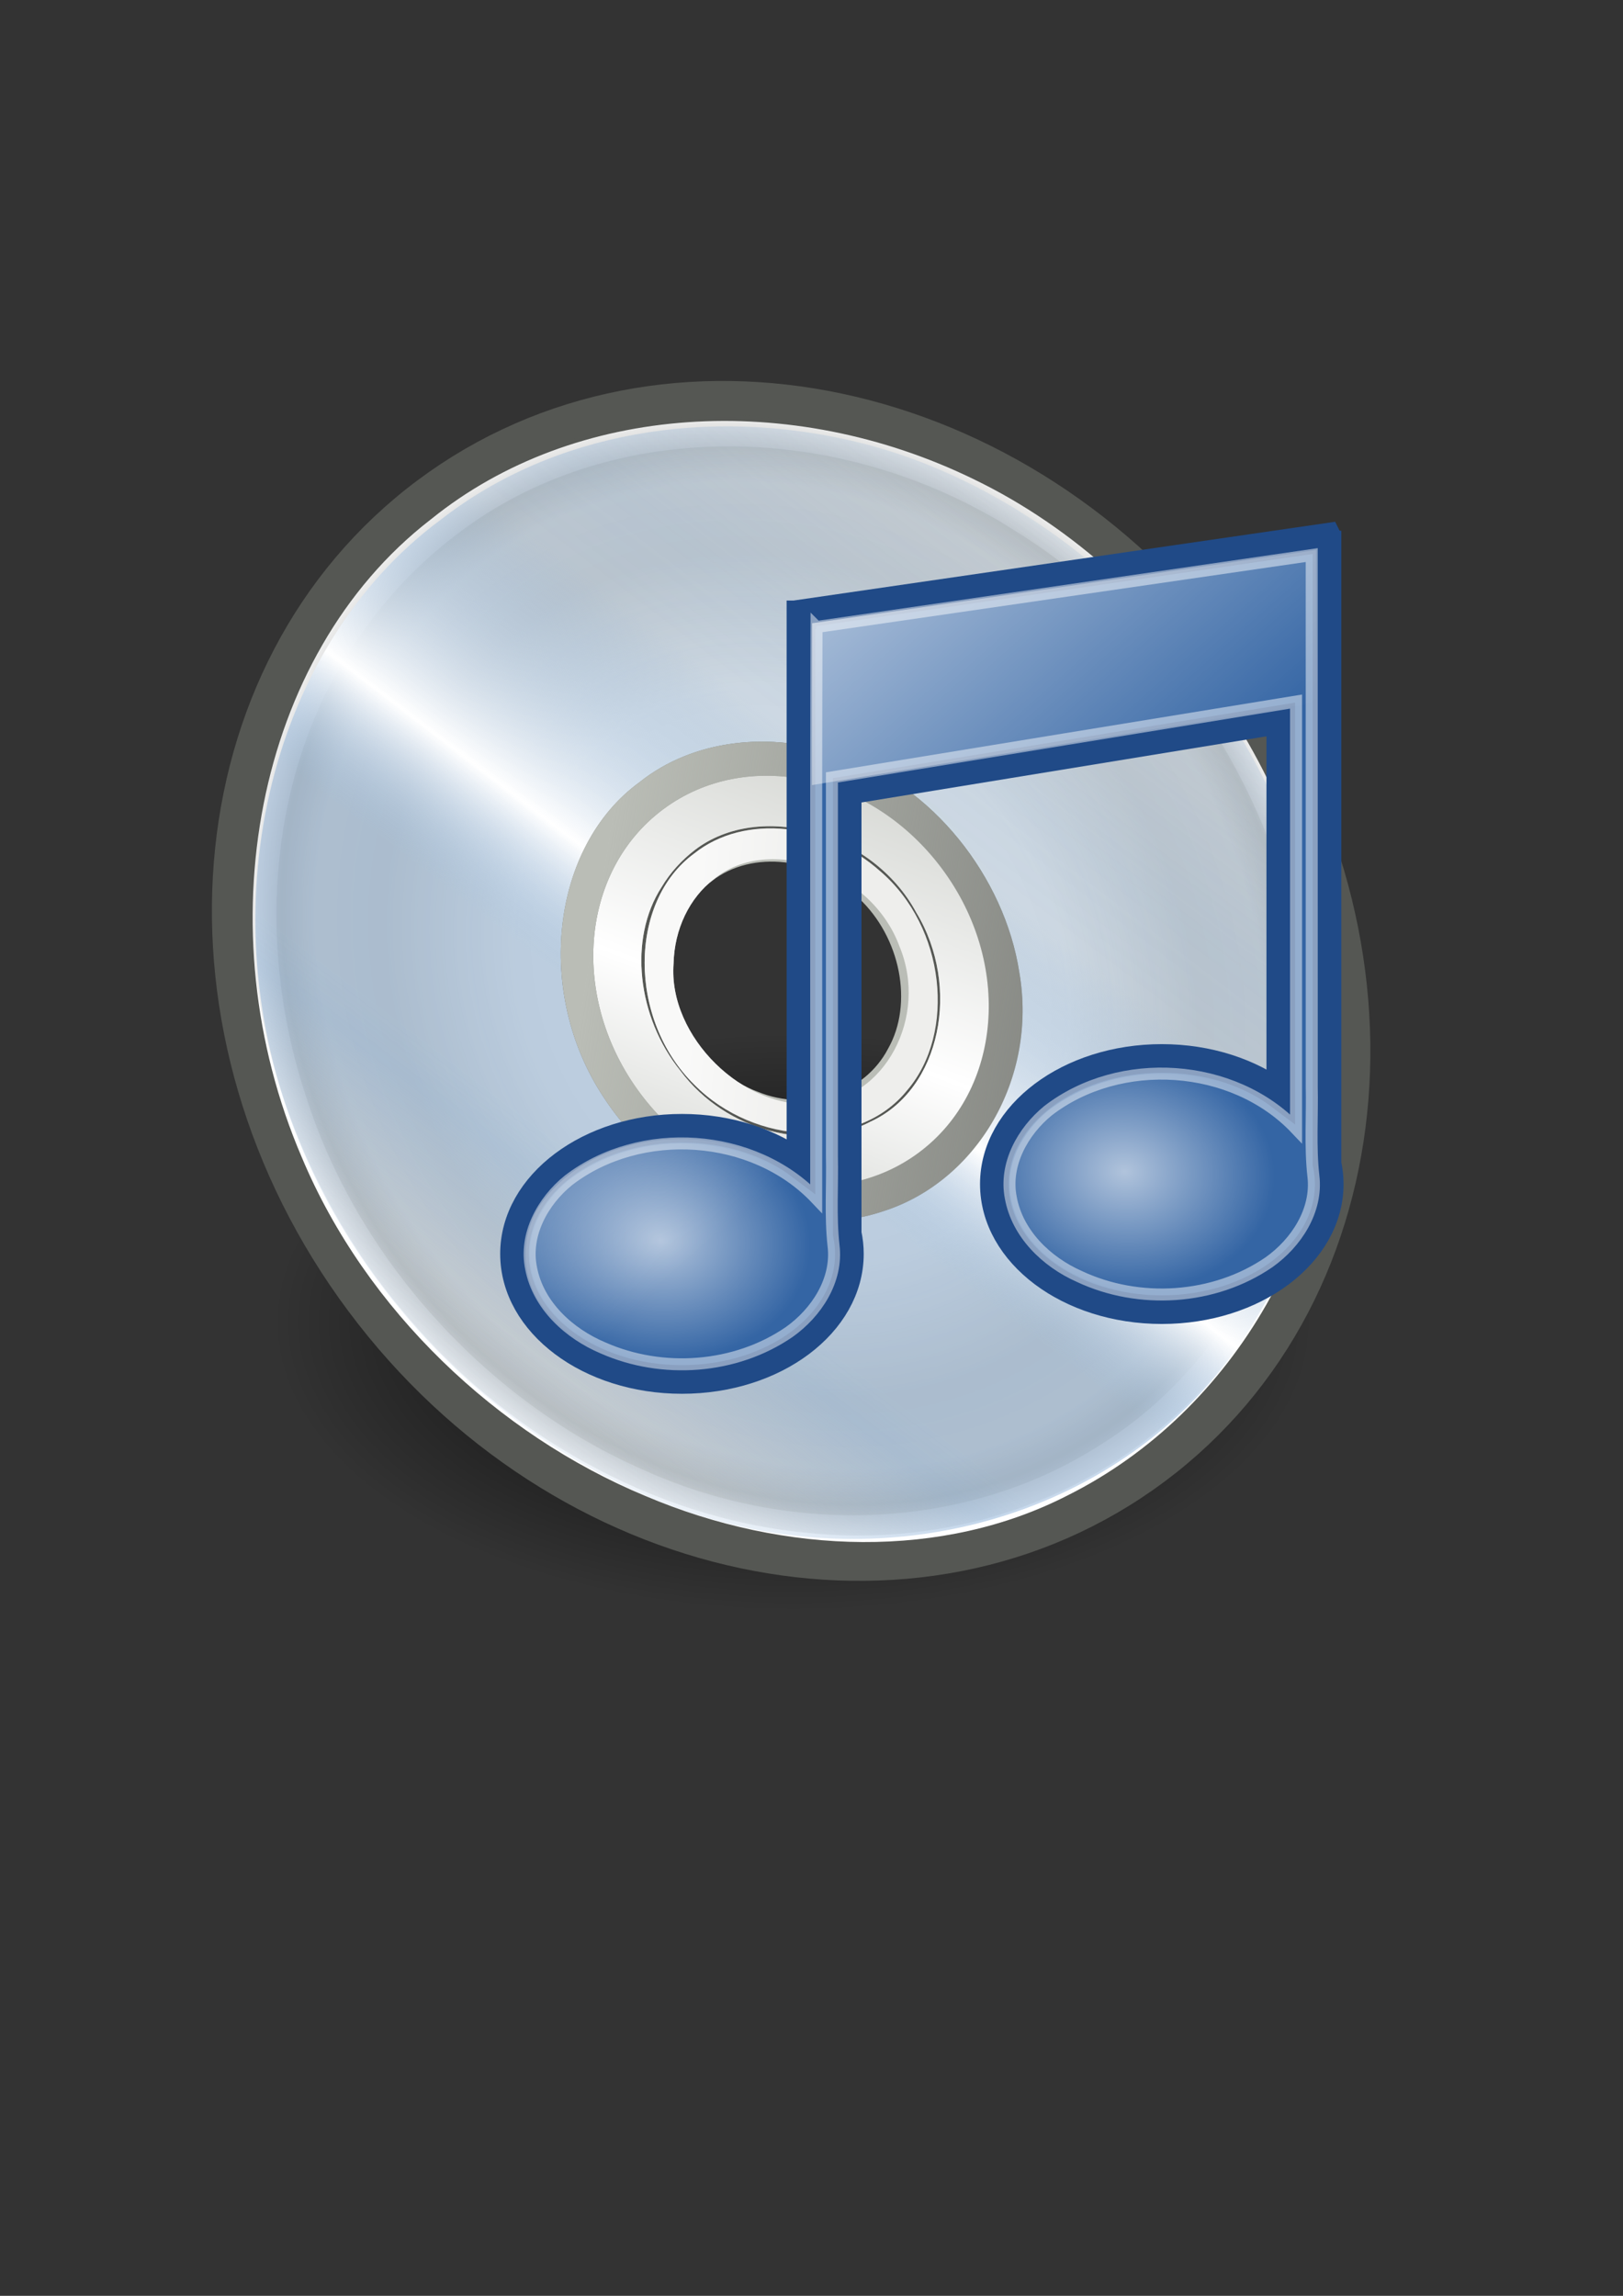 <?xml version="1.0" encoding="UTF-8" standalone="no"?>
<!-- Created with Inkscape (http://www.inkscape.org/) -->
<svg xmlns:dc="http://purl.org/dc/elements/1.1/" xmlns:cc="http://creativecommons.org/ns#" xmlns:rdf="http://www.w3.org/1999/02/22-rdf-syntax-ns#" xmlns:svg="http://www.w3.org/2000/svg" xmlns="http://www.w3.org/2000/svg" xmlns:xlink="http://www.w3.org/1999/xlink" xmlns:sodipodi="http://sodipodi.sourceforge.net/DTD/sodipodi-0.dtd" xmlns:inkscape="http://www.inkscape.org/namespaces/inkscape" width="210mm" height="297mm" id="svg4034" version="1.1" inkscape:version="0.48.0 r9654" sodipodi:version="0.32" inkscape:output_extension="org.inkscape.output.svg.inkscape">
  <rect width="100%" height="100%" fill="#333333" stroke="none"/>
  <title id="title4197">itunes</title>
  <defs id="defs3">
    <linearGradient inkscape:collect="always" id="linearGradient4161">
      <stop style="stop-color:#000000;stop-opacity:1;" offset="0" id="stop4163"/>
      <stop style="stop-color:#000000;stop-opacity:0;" offset="1" id="stop4165"/>
    </linearGradient>
    <linearGradient inkscape:collect="always" id="linearGradient4138">
      <stop style="stop-color:#000000;stop-opacity:1;" offset="0" id="stop4140"/>
      <stop style="stop-color:#000000;stop-opacity:0;" offset="1" id="stop4142"/>
    </linearGradient>
    <linearGradient inkscape:collect="always" id="linearGradient3984">
      <stop style="stop-color:#ffffff;stop-opacity:1;" offset="0" id="stop3986"/>
      <stop style="stop-color:#ffffff;stop-opacity:0;" offset="1" id="stop3988"/>
    </linearGradient>
    <linearGradient inkscape:collect="always" id="linearGradient3871">
      <stop style="stop-color:#babdb6;stop-opacity:1;" offset="0" id="stop3873"/>
      <stop style="stop-color:#babdb6;stop-opacity:0;" offset="1" id="stop3875"/>
    </linearGradient>
    <linearGradient id="linearGradient5348">
      <stop style="stop-color:#729fcf;stop-opacity:0;" offset="0" id="stop5350"/>
      <stop id="stop5368" offset="0.142" style="stop-color:#729fcf;stop-opacity:0.175;"/>
      <stop id="stop5366" offset="0.247" style="stop-color:#729fcf;stop-opacity:0.429;"/>
      <stop style="stop-color:#729fcf;stop-opacity:0.392;" offset="0.278" id="stop5394"/>
      <stop id="stop5364" offset="0.38" style="stop-color:#729fcf;stop-opacity:0.392;"/>
      <stop id="stop5362" offset="0.466" style="stop-color:#ffffff;stop-opacity:1;"/>
      <stop style="stop-color:#b8cfe7;stop-opacity:0.624;" offset="0.548" id="stop3727"/>
      <stop id="stop5360" offset="0.63" style="stop-color:#729fcf;stop-opacity:0.249;"/>
      <stop id="stop5358" offset="0.697" style="stop-color:#729fcf;stop-opacity:0.277;"/>
      <stop id="stop5356" offset="0.848" style="stop-color:#729fcf;stop-opacity:0.164;"/>
      <stop style="stop-color:#729fcf;stop-opacity:0;" offset="1" id="stop5352"/>
    </linearGradient>
    <linearGradient id="linearGradient5334">
      <stop style="stop-color:#ffffff;stop-opacity:0;" offset="0" id="stop5336"/>
      <stop id="stop5346" offset="0.125" style="stop-color:#ffffff;stop-opacity:0.875;"/>
      <stop id="stop5344" offset="0.25" style="stop-color:#ffffff;stop-opacity:0.749;"/>
      <stop id="stop5342" offset="0.5" style="stop-color:#ffffff;stop-opacity:0.498;"/>
      <stop style="stop-color:#ffffff;stop-opacity:0;" offset="1" id="stop5338"/>
    </linearGradient>
    <linearGradient id="linearGradient5314">
      <stop style="stop-color:#555753;stop-opacity:1;" offset="0" id="stop5316"/>
      <stop style="stop-color:#555753;stop-opacity:0;" offset="1" id="stop5318"/>
    </linearGradient>
    <linearGradient id="linearGradient5280">
      <stop style="stop-color:#555753;stop-opacity:0.011;" offset="0" id="stop5282"/>
      <stop id="stop5310" offset="0.002" style="stop-color:#555753;stop-opacity:0.226;"/>
      <stop id="stop5306" offset="0.004" style="stop-color:#555753;stop-opacity:0.012;"/>
      <stop id="stop5304" offset="0.008" style="stop-color:#555753;stop-opacity:0.012;"/>
      <stop id="stop5302" offset="0.016" style="stop-color:#555753;stop-opacity:0.073;"/>
      <stop id="stop5298" offset="0.031" style="stop-color:#555753;stop-opacity:0.016;"/>
      <stop id="stop5296" offset="0.062" style="stop-color:#555753;stop-opacity:0.011;"/>
      <stop id="stop5294" offset="0.125" style="stop-color:#555753;stop-opacity:0.367;"/>
      <stop id="stop5290" offset="0.25" style="stop-color:#555753;stop-opacity:0.006;"/>
      <stop id="stop5288" offset="0.5" style="stop-color:#555753;stop-opacity:0.023;"/>
      <stop style="stop-color:#555753;stop-opacity:0.198;" offset="0.75" id="stop5292"/>
      <stop id="stop5300" offset="0.875" style="stop-color:#555753;stop-opacity:0.181;"/>
      <stop style="stop-color:#555753;stop-opacity:0.288;" offset="0.938" id="stop5308"/>
      <stop style="stop-color:#555753;stop-opacity:0.073;" offset="1" id="stop5284"/>
    </linearGradient>
    <linearGradient id="linearGradient5210">
      <stop style="stop-color:#ffffff;stop-opacity:0.64" offset="0" id="stop5212"/>
      <stop style="stop-color:#ffffff;stop-opacity:0;" offset="1" id="stop5214"/>
    </linearGradient>
    <linearGradient id="linearGradient5170">
      <stop style="stop-color:#ffffff;stop-opacity:0.18;" offset="0" id="stop5172"/>
      <stop id="stop5178" offset="0.515" style="stop-color:#ffffff;stop-opacity:1;"/>
      <stop style="stop-color:#ffffff;stop-opacity:0;" offset="1" id="stop5174"/>
    </linearGradient>
    <inkscape:perspective sodipodi:type="inkscape:persp3d" inkscape:vp_x="0 : 526.18109 : 1" inkscape:vp_y="0 : 1000 : 0" inkscape:vp_z="744.09448 : 526.18109 : 1" inkscape:persp3d-origin="372.04724 : 350.78739 : 1" id="perspective4040"/>
    <linearGradient inkscape:collect="always" xlink:href="#linearGradient5170" id="linearGradient5176" x1="486.786" y1="311.959" x2="190.811" y2="525.166" gradientUnits="userSpaceOnUse"/>
    <linearGradient inkscape:collect="always" xlink:href="#linearGradient5210" id="linearGradient5216" x1="353.633" y1="403.93" x2="405.627" y2="455.447" gradientUnits="userSpaceOnUse"/>
    <linearGradient inkscape:collect="always" xlink:href="#linearGradient5170" id="linearGradient5226" gradientUnits="userSpaceOnUse" x1="486.786" y1="311.959" x2="190.811" y2="525.166"/>
    <linearGradient inkscape:collect="always" xlink:href="#linearGradient5170" id="linearGradient5230" gradientUnits="userSpaceOnUse" x1="486.786" y1="311.959" x2="190.811" y2="525.166"/>
    <linearGradient inkscape:collect="always" xlink:href="#linearGradient5170" id="linearGradient5234" gradientUnits="userSpaceOnUse" x1="486.786" y1="311.959" x2="190.811" y2="525.166"/>
    <linearGradient inkscape:collect="always" xlink:href="#linearGradient5170" id="linearGradient5238" gradientUnits="userSpaceOnUse" x1="486.786" y1="311.959" x2="190.811" y2="525.166"/>
    <linearGradient inkscape:collect="always" xlink:href="#linearGradient5170" id="linearGradient5242" gradientUnits="userSpaceOnUse" x1="486.786" y1="311.959" x2="190.811" y2="525.166"/>
    <linearGradient inkscape:collect="always" xlink:href="#linearGradient5170" id="linearGradient5246" gradientUnits="userSpaceOnUse" x1="486.786" y1="311.959" x2="190.811" y2="525.166"/>
    <radialGradient inkscape:collect="always" xlink:href="#linearGradient3984" id="radialGradient4075" gradientUnits="userSpaceOnUse" gradientTransform="matrix(0.376,0.034,-0.028,0.301,605.269,586.906)" cx="880.139" cy="838.991" fx="880.139" fy="838.991" r="365.08"/>
    <radialGradient inkscape:collect="always" xlink:href="#linearGradient3984" id="radialGradient4077" gradientUnits="userSpaceOnUse" gradientTransform="matrix(0.376,0.034,-0.028,0.301,605.269,586.906)" cx="1989.937" cy="503.58" fx="1989.937" fy="503.58" r="365.08"/>
    <linearGradient inkscape:collect="always" xlink:href="#linearGradient3984" id="linearGradient4079" gradientUnits="userSpaceOnUse" x1="1151.269" y1="166.466" x2="1415.852" y2="463.57"/>
    <radialGradient inkscape:collect="always" xlink:href="#linearGradient5280" id="radialGradient4098" gradientUnits="userSpaceOnUse" gradientTransform="matrix(0.985,0,0,0.985,7.641,4.689)" cx="382.844" cy="455.359" fx="382.844" fy="455.359" r="291.938"/>
    <linearGradient inkscape:collect="always" xlink:href="#linearGradient5348" id="linearGradient4100" gradientUnits="userSpaceOnUse" gradientTransform="translate(-0.281,0.639)" x1="175.962" y1="697.145" x2="670.495" y2="207.124"/>
    <linearGradient inkscape:collect="always" xlink:href="#linearGradient5170" id="linearGradient4102" gradientUnits="userSpaceOnUse" x1="486.786" y1="311.959" x2="190.811" y2="525.166"/>
    <linearGradient inkscape:collect="always" xlink:href="#linearGradient5210" id="linearGradient4104" gradientUnits="userSpaceOnUse" x1="353.633" y1="403.93" x2="405.627" y2="455.447"/>
    <linearGradient inkscape:collect="always" xlink:href="#linearGradient3871" id="linearGradient4106" gradientUnits="userSpaceOnUse" x1="313.779" y1="375.52" x2="467.503" y2="556.337"/>
    <radialGradient inkscape:collect="always" xlink:href="#linearGradient5280" id="radialGradient4125" gradientUnits="userSpaceOnUse" gradientTransform="matrix(0.985,0,0,0.985,7.641,4.689)" cx="382.844" cy="455.359" fx="382.844" fy="455.359" r="291.938"/>
    <linearGradient inkscape:collect="always" xlink:href="#linearGradient5348" id="linearGradient4127" gradientUnits="userSpaceOnUse" gradientTransform="translate(-0.281,0.639)" x1="54.728" y1="579.819" x2="748.021" y2="355.684"/>
    <linearGradient inkscape:collect="always" xlink:href="#linearGradient5170" id="linearGradient4129" gradientUnits="userSpaceOnUse" x1="486.786" y1="311.959" x2="190.811" y2="525.166"/>
    <linearGradient inkscape:collect="always" xlink:href="#linearGradient5210" id="linearGradient4131" gradientUnits="userSpaceOnUse" x1="353.633" y1="403.93" x2="405.627" y2="455.447"/>
    <linearGradient inkscape:collect="always" xlink:href="#linearGradient3871" id="linearGradient4133" gradientUnits="userSpaceOnUse" x1="313.779" y1="375.52" x2="467.503" y2="556.337"/>
    <radialGradient inkscape:collect="always" xlink:href="#linearGradient4138" id="radialGradient4144" cx="557.604" cy="97.768" fx="557.604" fy="97.768" r="319.208" gradientTransform="matrix(1,0,0,0.104,0,87.558)" gradientUnits="userSpaceOnUse"/>
    <radialGradient inkscape:collect="always" xlink:href="#linearGradient4161" id="radialGradient4167" cx="796" cy="312.931" fx="796" fy="312.931" r="254.558" gradientTransform="matrix(0.912,0.598,-0.378,0.445,-337.286,-25.692)" gradientUnits="userSpaceOnUse"/>
    <radialGradient inkscape:collect="always" xlink:href="#linearGradient3984" id="radialGradient5160" gradientUnits="userSpaceOnUse" gradientTransform="matrix(0.376,0.034,-0.028,0.301,605.269,586.906)" cx="880.139" cy="838.991" fx="880.139" fy="838.991" r="365.08"/>
    <radialGradient inkscape:collect="always" xlink:href="#linearGradient3984" id="radialGradient5162" gradientUnits="userSpaceOnUse" gradientTransform="matrix(0.376,0.034,-0.028,0.301,605.269,586.906)" cx="1989.937" cy="503.58" fx="1989.937" fy="503.58" r="365.08"/>
    <linearGradient inkscape:collect="always" xlink:href="#linearGradient3984" id="linearGradient5164" gradientUnits="userSpaceOnUse" x1="1151.269" y1="166.466" x2="1415.852" y2="463.57"/>
    <linearGradient inkscape:collect="always" xlink:href="#linearGradient3984" id="linearGradient5167" gradientUnits="userSpaceOnUse" x1="1151.269" y1="166.466" x2="1415.852" y2="463.57" gradientTransform="matrix(0.533,0,0,0.533,-163.2,143.424)"/>
    <radialGradient inkscape:collect="always" xlink:href="#linearGradient3984" id="radialGradient5170" gradientUnits="userSpaceOnUse" gradientTransform="matrix(0.2,0.018,-0.015,0.16,159.593,456.424)" cx="1989.937" cy="503.58" fx="1989.937" fy="503.58" r="365.08"/>
    <radialGradient inkscape:collect="always" xlink:href="#linearGradient3984" id="radialGradient5173" gradientUnits="userSpaceOnUse" gradientTransform="matrix(0.2,0.018,-0.015,0.16,159.593,456.424)" cx="880.139" cy="838.991" fx="880.139" fy="838.991" r="365.08"/>
    <radialGradient inkscape:collect="always" xlink:href="#linearGradient4161" id="radialGradient5177" gradientUnits="userSpaceOnUse" gradientTransform="matrix(0.912,0.598,-0.378,0.445,-337.286,-25.692)" cx="796" cy="312.931" fx="796" fy="312.931" r="254.558"/>
    <radialGradient inkscape:collect="always" xlink:href="#linearGradient5280" id="radialGradient5179" gradientUnits="userSpaceOnUse" gradientTransform="matrix(0.985,0,0,0.985,7.641,4.689)" cx="382.844" cy="455.359" fx="382.844" fy="455.359" r="291.938"/>
    <linearGradient inkscape:collect="always" xlink:href="#linearGradient5348" id="linearGradient5181" gradientUnits="userSpaceOnUse" gradientTransform="translate(-0.281,0.639)" x1="54.728" y1="579.819" x2="748.021" y2="355.684"/>
    <linearGradient inkscape:collect="always" xlink:href="#linearGradient5170" id="linearGradient5183" gradientUnits="userSpaceOnUse" x1="486.786" y1="311.959" x2="190.811" y2="525.166"/>
    <linearGradient inkscape:collect="always" xlink:href="#linearGradient5210" id="linearGradient5185" gradientUnits="userSpaceOnUse" x1="353.633" y1="403.93" x2="405.627" y2="455.447"/>
    <linearGradient inkscape:collect="always" xlink:href="#linearGradient3871" id="linearGradient5187" gradientUnits="userSpaceOnUse" x1="313.779" y1="375.52" x2="467.503" y2="556.337"/>
    <radialGradient inkscape:collect="always" xlink:href="#linearGradient4161" id="radialGradient5206" gradientUnits="userSpaceOnUse" gradientTransform="matrix(0.912,0.598,-0.378,0.445,-337.286,-25.692)" cx="796" cy="312.931" fx="796" fy="312.931" r="254.558"/>
    <radialGradient inkscape:collect="always" xlink:href="#linearGradient5280" id="radialGradient5208" gradientUnits="userSpaceOnUse" gradientTransform="matrix(0.985,0,0,0.985,7.641,4.689)" cx="382.844" cy="455.359" fx="382.844" fy="455.359" r="291.938"/>
    <linearGradient inkscape:collect="always" xlink:href="#linearGradient5348" id="linearGradient5211" gradientUnits="userSpaceOnUse" gradientTransform="translate(-0.281,0.639)" x1="54.728" y1="579.819" x2="748.021" y2="355.684"/>
    <linearGradient inkscape:collect="always" xlink:href="#linearGradient5170" id="linearGradient5213" gradientUnits="userSpaceOnUse" x1="486.786" y1="311.959" x2="190.811" y2="525.166"/>
    <linearGradient inkscape:collect="always" xlink:href="#linearGradient5210" id="linearGradient5215" gradientUnits="userSpaceOnUse" x1="353.633" y1="403.93" x2="405.627" y2="455.447"/>
    <linearGradient inkscape:collect="always" xlink:href="#linearGradient3871" id="linearGradient5217" gradientUnits="userSpaceOnUse" x1="313.779" y1="375.52" x2="467.503" y2="556.337"/>
    <linearGradient inkscape:collect="always" xlink:href="#linearGradient3871" id="linearGradient5220" gradientUnits="userSpaceOnUse" x1="313.779" y1="375.52" x2="467.503" y2="556.337" gradientTransform="matrix(0.705,-0.526,0.598,0.802,-155.101,315.779)"/>
    <linearGradient inkscape:collect="always" xlink:href="#linearGradient5348" id="linearGradient5231" gradientUnits="userSpaceOnUse" gradientTransform="matrix(0.705,-0.526,0.598,0.802,-154.918,316.44)" x1="54.728" y1="579.819" x2="748.021" y2="355.684"/>
    <radialGradient inkscape:collect="always" xlink:href="#linearGradient5280" id="radialGradient5234" gradientUnits="userSpaceOnUse" gradientTransform="matrix(0.694,-0.518,0.589,0.79,-146.915,315.523)" cx="382.844" cy="455.359" fx="382.844" fy="455.359" r="291.938"/>
    <radialGradient inkscape:collect="always" xlink:href="#linearGradient4161" id="radialGradient5242" gradientUnits="userSpaceOnUse" gradientTransform="matrix(1,0,0,0.556,-408.102,472.431)" cx="796" cy="312.931" fx="796" fy="312.931" r="254.558"/>
    <linearGradient inkscape:collect="always" xlink:href="#linearGradient5210" id="linearGradient5244" gradientUnits="userSpaceOnUse" x1="353.633" y1="403.93" x2="405.627" y2="455.447"/>
    <linearGradient inkscape:collect="always" xlink:href="#linearGradient5210" id="linearGradient5247" gradientUnits="userSpaceOnUse" x1="353.633" y1="403.93" x2="405.627" y2="455.447" gradientTransform="matrix(0.639,-0.476,0.542,0.727,-104.536,331.082)"/>
    <linearGradient inkscape:collect="always" xlink:href="#linearGradient5170" id="linearGradient5250" gradientUnits="userSpaceOnUse" x1="486.786" y1="311.959" x2="190.811" y2="525.166"/>
    <linearGradient inkscape:collect="always" xlink:href="#linearGradient5170" id="linearGradient5253" gradientUnits="userSpaceOnUse" x1="486.786" y1="311.959" x2="190.811" y2="525.166" gradientTransform="matrix(0.705,-0.526,0.598,0.802,-155.101,315.779)"/>
  </defs>
  <sodipodi:namedview inkscape:document-units="mm" id="base" pagecolor="#ffffff" bordercolor="#666666" borderopacity="1.0" inkscape:pageopacity="0.0" inkscape:pageshadow="2" inkscape:zoom="0.35" inkscape:cx="474.96853" inkscape:cy="534.93109" inkscape:current-layer="g3881" showgrid="false" showguides="true" inkscape:guide-bbox="true" inkscape:snap-grids="false" inkscape:snap-to-guides="false" inkscape:window-width="1280" inkscape:window-height="712" inkscape:window-x="0" inkscape:window-y="0" inkscape:window-maximized="0">
    <sodipodi:guide orientation="0,1" position="-111.429,942.857" id="guide4555"/>
    <sodipodi:guide orientation="0,1" position="-117.143,222.857" id="guide4557"/>
    <sodipodi:guide orientation="1,0" position="731.429,-91.429" id="guide4559"/>
    <sodipodi:guide orientation="1,0" position="11.429,-22.857" id="guide4561"/>
    <sodipodi:guide orientation="1,0" position="382.848,276.782" id="guide4948"/>
    <sodipodi:guide orientation="0,1" position="28.284,597" id="guide4950"/>
  </sodipodi:namedview>
  <g inkscape:label="Layer 1" inkscape:groupmode="layer" id="layer1">
    <g id="g3881">
      <g id="g6024">
        <path id="rect4042" d="m 11.429,109.505 720,0 0,720 -720,0 0,-720 z" style="color:#000000;fill:none;stroke:none;stroke-width:1px;marker:none;visibility:visible;display:inline;overflow:visible;enable-background:accumulate" inkscape:connector-curvature="0"/>
        <path id="path4158" d="m 642.457,646.281 c 1e-5,78.105 -113.97,141.421 -254.558,141.421 -140.589,0 -254.558,-63.316 -254.558,-141.421 0,-78.105 113.97,-141.421 254.558,-141.421 140.589,0 254.558,63.316 254.558,141.421 z" style="fill:url(#radialGradient5242);fill-opacity:1;fill-rule:evenodd;stroke:none" inkscape:connector-curvature="0"/>
        <path style="fill:#babdb6;fill-opacity:1;stroke:none" d="m 342.802,427.182 c -25.935,19.908 -26.874,66.433 -0.724,93.354 20.767,22.701 55.978,30.72 78.851,15.125 21.903,-13.682 31.943,-44.047 21.353,-71.425 -8.539,-24.555 -31.386,-44.91 -56.043,-48.033 -15.846,-2.459 -31.794,1.225 -43.436,10.979 z m 5.338,3.6 c 19.735,-15.4 51.576,-11.672 71.701,8.251 20.583,19.179 26.964,51.7 14.457,73.718 -11.397,21.849 -39.234,31.084 -63.725,21.053 -25.896,-9.599 -44.802,-39.213 -42.062,-66.152 1.122,-14.974 8.319,-28.523 19.63,-36.869 z" id="path5074" inkscape:connector-curvature="0"/>
        <path style="fill:#eeeeec;fill-rule:evenodd;stroke:#555753;stroke-width:27;stroke-linecap:butt;stroke-linejoin:miter;stroke-miterlimit:4;stroke-opacity:1;stroke-dasharray:none" d="M 212.352,245.603 C 98.754,330.331 84.809,503.791 181.204,633.032 277.6,762.273 447.819,798.334 561.416,713.607 675.014,628.879 688.978,455.444 592.582,326.202 496.187,196.961 325.949,160.875 212.352,245.603 z m 126.274,169.668 c 8.018,-6.15 17.6,-10.173 27.741,-11.919 22.081,-3.767 46.905,3.962 65.28,20.586 19.503,17.494 31.245,44.224 29.776,69.094 -1.042,21.092 -11.061,40.404 -26.981,51.897 -16.531,11.992 -39.215,15.151 -60.281,8.627 -24.746,-7.203 -46.646,-28.548 -56.082,-53.645 -12.374,-31.142 -3.496,-67.14 20.548,-84.641 z" id="path4911" inkscape:connector-curvature="0"/>
        <path id="path4952" style="fill:#888a85;fill-opacity:1;stroke:none" d="m 312.744,382.456 c -43.408,31.594 -51.231,102.929 -17.697,153.778 30.031,46.523 89.909,71.867 136.826,56.002 45.833,-14.547 75.61,-64.796 66.607,-116.794 -7.204,-46.666 -42.714,-91.69 -87.372,-106.184 -34.19,-11.974 -72.111,-7.782 -98.364,13.198 z m 147.826,42.164 c 34.556,46.33 29.557,108.51 -11.165,138.883 -40.722,30.373 -101.747,17.437 -136.302,-28.893 -34.556,-46.33 -29.557,-108.51 11.165,-138.883 40.722,-30.373 101.747,-17.437 136.302,28.893 z" inkscape:connector-curvature="0"/>
        <path style="fill:#babdb6;fill-opacity:1;stroke:none" d="m 323.789,396.882 c -40.452,29.168 -44.076,98.559 -7.265,141.776 31.662,38.581 88.716,53.115 126.04,28.891 36.183,-21.756 51.655,-73.371 31.989,-117.31 -16.618,-40.8 -59.195,-71.829 -100.044,-70.166 -18.608,0.057 -36.673,5.602 -50.719,16.808 z m 9.403,11.445 c 31.046,-24.521 83.784,-15.803 112.277,19.15 26.223,30.358 31.897,77.309 10.762,106.689 -18.936,28.515 -58.645,39.558 -92.516,23.928 -32.973,-13.915 -58.901,-49.947 -59.143,-85.691 -0.844,-25.576 9.46,-50.068 28.619,-64.077 z" id="path5126" inkscape:connector-curvature="0"/>
        <path style="fill:#ffffff;fill-opacity:1;stroke:none" d="m 210.299,254.25 c -85.535,66.307 -110.612,200.205 -62.674,311.712 31.404,74.807 95.78,135.49 167.971,165.469 68.696,29.199 145.725,31.045 206.747,-0.382 C 603.572,690.272 656.664,599.711 651.914,500.818 646.95,392.813 574.885,281.816 475.877,234.157 386.761,190.841 281.267,197.011 210.948,253.747 l -0.649,0.504 z m 13.518,6.694 c 73.67,-56.406 185.726,-56.961 272.942,-1.213 80.115,49.839 137.848,143.404 141.824,235.588 5.516,86.415 -32.879,169.519 -101.006,211.462 -63.674,40.713 -150.145,45.857 -225.817,10.614 C 237.491,684.102 174.66,615.188 149.577,535.874 123.436,456.973 133.145,370.323 177.046,309.366 190.107,290.784 205.837,274.452 223.818,260.944 z" id="path5144" inkscape:connector-curvature="0"/>
        <path style="fill:url(#radialGradient5234);fill-opacity:1;fill-rule:evenodd;stroke:none" d="m 213.744,249.905 c -53.756,40.722 -87.031,107.422 -90.247,179.604 -4.046,73.084 22.888,151.167 72.681,210.674 50.187,61.313 123.675,101.792 196.562,109.109 71.363,8.023 141.438,-15.995 189.401,-64.36 51.549,-50.86 76.468,-128.729 67.004,-207.32 -8.656,-79.78 -53.404,-158.778 -117.879,-210.002 -64.349,-51.666 -146.65,-74.248 -220.145,-60.669 -35.852,6.484 -69.139,21.241 -97.379,42.963 z m 123.511,162.84 c 23.241,-18.972 59.71,-18.078 86.857,1.414 29.231,20.097 45.086,60.142 35.827,91.909 -6.964,27.271 -30.475,47.261 -58.403,48.729 -28.052,2.503 -58.517,-13.835 -75.141,-40.072 -17.099,-25.419 -18.962,-58.917 -5.464,-82.747 4.128,-7.5 9.627,-14.096 16.324,-19.232 z" id="path5270" inkscape:connector-curvature="0"/>
        <path style="fill:url(#linearGradient5231);fill-opacity:1;fill-rule:evenodd;stroke:none" d="m 215.803,253.906 c -85.472,63.041 -115.103,192.677 -69.845,303.323 39.746,98.735 134.489,178.012 233.968,192.449 88.956,13.329 178.289,-21.875 226.701,-93.066 49.745,-72.364 57.177,-177.129 15.874,-266.451 C 583.488,305.516 504.481,236.627 418.494,215.975 346.277,198.662 270.551,211.264 215.803,253.906 z m 120.545,159.322 c 34.473,-26.874 95.144,-8.987 117.926,35.101 22.483,41.512 5.36,96.499 -35.302,109.076 -37.786,12.958 -88.374,-13.236 -103.259,-55.61 -11.858,-32.386 -4.161,-69.87 20.636,-88.566 z" id="path3723" inkscape:connector-curvature="0"/>
        <path inkscape:connector-curvature="0" id="path5252" d="m 317.818,388.843 c -46.473,33.133 -48.179,114.376 -3.31,161.137 37.593,40.769 101.868,52.019 140.667,21.277 39.2,-28.866 49.575,-92.709 19.874,-140.099 -26.124,-44.512 -81.465,-71.149 -125.97,-57.601 -11.407,3.01 -22.165,8.002 -31.261,15.285 z m 22.092,26.679 c 31.345,-23.962 86.76,-9.154 108.218,30.743 21.875,36.126 12.106,86.406 -22.469,102.176 -28.625,15.208 -70.48,5.188 -92.902,-24.897 -21.108,-26.109 -25.574,-64.48 -9.213,-89.811 4.252,-7.132 9.876,-13.249 16.366,-18.211 z" style="fill:#babdb6;fill-opacity:1;stroke:none"/>
        <path inkscape:connector-curvature="0" style="fill:url(#linearGradient5253);fill-opacity:1;stroke:none" d="m 317.818,388.843 c -46.473,33.133 -48.179,114.376 -3.31,161.137 37.593,40.769 101.868,52.019 140.667,21.277 39.2,-28.866 49.575,-92.709 19.874,-140.099 -26.124,-44.512 -81.465,-71.149 -125.97,-57.601 -11.407,3.01 -22.165,8.002 -31.261,15.285 z m 22.092,26.679 c 31.345,-23.962 86.76,-9.154 108.218,30.743 21.875,36.126 12.106,86.406 -22.469,102.176 -28.625,15.208 -70.48,5.188 -92.902,-24.897 -21.108,-26.109 -25.574,-64.48 -9.213,-89.811 4.252,-7.132 9.876,-13.249 16.366,-18.211 z" id="path5168"/>
        <path inkscape:connector-curvature="0" style="fill:#eeeeec;fill-opacity:1;stroke:none" d="m 339.423,417.37 c -32.21,23.695 -32.304,81.082 0.097,112.955 29.657,29.948 80.533,32.252 104.244,2.635 23.852,-27.98 18.638,-79.697 -13.294,-106.988 -26.31,-23.551 -66.243,-28.418 -91.047,-8.603 z m 9.841,12.331 c 26.997,-22.151 77.153,-3.713 90.534,32.844 14.513,34.517 -7.161,75.481 -41.64,76.957 -34.027,3.537 -71.571,-32.457 -68.751,-68.458 0.388,-16.629 7.675,-32.013 19.858,-41.344 z" id="path5064"/>
        <path inkscape:connector-curvature="0" id="path5208" d="m 339.423,417.37 c -32.21,23.695 -32.304,81.082 0.097,112.955 29.657,29.948 80.533,32.252 104.244,2.635 23.852,-27.98 18.638,-79.697 -13.294,-106.988 -26.31,-23.551 -66.243,-28.418 -91.047,-8.603 z m 9.841,12.331 c 26.997,-22.151 77.153,-3.713 90.534,32.844 14.513,34.517 -7.161,75.481 -41.64,76.957 -34.027,3.537 -71.571,-32.457 -68.751,-68.458 0.388,-16.629 7.675,-32.013 19.858,-41.344 z" style="fill:url(#linearGradient5247);fill-opacity:1;stroke:none"/>
        <path d="m 312.744,382.456 c -43.408,31.594 -51.231,102.929 -17.697,153.778 30.031,46.523 89.909,71.867 136.826,56.002 45.833,-14.547 75.61,-64.796 66.607,-116.794 -7.204,-46.666 -42.714,-91.69 -87.372,-106.184 -34.19,-11.974 -72.111,-7.782 -98.364,13.198 z m 147.826,42.164 c 34.556,46.33 29.557,108.51 -11.165,138.883 -40.722,30.373 -101.747,17.437 -136.302,-28.893 -34.556,-46.33 -29.557,-108.51 11.165,-138.883 40.722,-30.373 101.747,-17.437 136.302,28.893 z" style="fill:#888a85;fill-opacity:1;stroke:none" id="path5180" inkscape:connector-curvature="0"/>
        <path id="path3869" style="fill:url(#linearGradient5220);fill-opacity:1;stroke:none" d="m 312.744,382.456 c -43.408,31.594 -51.231,102.929 -17.697,153.778 30.031,46.523 89.909,71.867 136.826,56.002 45.833,-14.547 75.61,-64.796 66.607,-116.794 -7.204,-46.666 -42.714,-91.69 -87.372,-106.184 -34.19,-11.974 -72.111,-7.782 -98.364,13.198 z m 147.826,42.164 c 34.556,46.33 29.557,108.51 -11.165,138.883 -40.722,30.373 -101.747,17.437 -136.302,-28.893 -34.556,-46.33 -29.557,-108.51 11.165,-138.883 40.722,-30.373 101.747,-17.437 136.302,28.893 z" inkscape:connector-curvature="0"/>
        <path inkscape:connector-curvature="0" id="path3945" d="m 648.94,262.768 -256.736,37.331 0,0.517 -0.517,0 0,269.252 c -14.84,-11.241 -35.422,-18.216 -58.18,-18.216 -45.224,0 -81.896,27.495 -81.896,61.413 0,33.918 36.672,61.413 81.896,61.413 45.224,0 81.879,-27.495 81.879,-61.413 0,-3.39 -0.379,-6.709 -1.083,-9.949 l 0,-216.705 212.039,-34.631 0,183.957 c -14.84,-11.241 -35.422,-18.216 -58.18,-18.216 -45.224,0 -81.896,27.495 -81.896,61.413 0,33.918 36.672,61.413 81.896,61.413 45.224,0 81.879,-27.495 81.879,-61.413 0,-3.39 -0.379,-6.709 -1.083,-9.949 l 0,-302.501 -0.017,0 0,-3.716 z" style="fill:#3465a4;fill-rule:evenodd;stroke:#204a87;stroke-width:14;stroke-linecap:butt;stroke-linejoin:miter;stroke-miterlimit:4;stroke-opacity:1;stroke-dasharray:none"/>
        <path inkscape:connector-curvature="0" id="path3958" d="m 399.304,306.565 c -0.328,93.145 -0.061,186.29 -0.15,279.435 -30.626,-32.285 -85.992,-35.934 -121.143,-8.9 -12.606,10.168 -21.7,26.679 -18.268,43.089 3.489,18.179 18.648,31.919 35.167,38.874 28.981,12.812 64.74,10.282 91.012,-7.766 13.266,-9.4 23.747,-25.257 21.716,-42.148 -1.634,-14.592 -0.471,-29.271 -0.8,-43.914 0,-61.708 0,-123.416 0,-185.123 75.654,-12.377 151.309,-24.756 226.971,-37.081 0,69.613 -5e-5,139.226 0,208.839 -30.676,-32.34 -86.155,-35.935 -121.31,-8.783 -12.301,10.052 -21.356,26.22 -18.199,42.448 3.194,17.71 17.469,31.454 33.465,38.548 29.246,13.793 66.004,11.489 92.812,-6.916 13.266,-9.4 23.747,-25.257 21.716,-42.148 -1.634,-14.592 -0.471,-29.271 -0.8,-43.914 -0.005,-86.568 0.011,-173.135 -0.017,-259.703 -80.724,11.722 -161.447,23.443 -242.17,35.165 z" style="opacity:0.475;fill:none;stroke:#ffffff;stroke-width:5.866;stroke-linecap:butt;stroke-linejoin:miter;stroke-miterlimit:4;stroke-opacity:1;stroke-dasharray:none"/>
        <path inkscape:connector-curvature="0" style="opacity:0.613;fill:url(#radialGradient5173);fill-opacity:1;stroke:none" d="m 399.304,306.565 c -0.328,93.145 -0.061,186.29 -0.15,279.435 -30.626,-32.285 -85.992,-35.934 -121.143,-8.9 -12.606,10.168 -21.7,26.679 -18.268,43.089 3.489,18.179 18.648,31.919 35.167,38.874 28.981,12.812 64.74,10.282 91.012,-7.766 13.266,-9.4 23.747,-25.257 21.716,-42.148 -1.634,-14.592 -0.471,-29.271 -0.8,-43.914 0,-61.708 0,-123.416 0,-185.123 75.654,-12.377 151.309,-24.756 226.971,-37.081 0,69.613 -5e-5,139.226 0,208.839 -30.676,-32.34 -86.155,-35.935 -121.31,-8.783 -12.301,10.052 -21.356,26.22 -18.199,42.448 3.194,17.71 17.469,31.454 33.465,38.548 29.246,13.793 66.004,11.489 92.812,-6.916 13.266,-9.4 23.747,-25.257 21.716,-42.148 -1.634,-14.592 -0.471,-29.271 -0.8,-43.914 -0.005,-86.568 0.011,-173.135 -0.017,-259.703 -80.724,11.722 -161.447,23.443 -242.17,35.165 z" id="path3974"/>
        <path inkscape:connector-curvature="0" id="path3994" d="m 399.304,306.565 c -0.328,93.145 -0.061,186.29 -0.15,279.435 -30.626,-32.285 -85.992,-35.934 -121.143,-8.9 -12.606,10.168 -21.7,26.679 -18.268,43.089 3.489,18.179 18.648,31.919 35.167,38.874 28.981,12.812 64.74,10.282 91.012,-7.766 13.266,-9.4 23.747,-25.257 21.716,-42.148 -1.634,-14.592 -0.471,-29.271 -0.8,-43.914 0,-61.708 0,-123.416 0,-185.123 75.654,-12.377 151.309,-24.756 226.971,-37.081 0,69.613 -5e-5,139.226 0,208.839 -30.676,-32.34 -86.155,-35.935 -121.31,-8.783 -12.301,10.052 -21.356,26.22 -18.199,42.448 3.194,17.71 17.469,31.454 33.465,38.548 29.246,13.793 66.004,11.489 92.812,-6.916 13.266,-9.4 23.747,-25.257 21.716,-42.148 -1.634,-14.592 -0.471,-29.271 -0.8,-43.914 -0.005,-86.568 0.011,-173.135 -0.017,-259.703 -80.724,11.722 -161.447,23.443 -242.17,35.165 z" style="opacity:0.613;fill:url(#radialGradient5170);fill-opacity:1;stroke:none"/>
        <path inkscape:connector-curvature="0" id="path4010" d="m 642.374,269.117 c -81.725,11.935 -163.466,23.764 -245.204,35.615 -0.053,26.376 -0.18,52.753 -0.1,79.129 82.185,-13.431 164.37,-26.86 246.554,-40.298 -0.007,-24.876 0.023,-49.753 -0.033,-74.629 -0.406,0.061 -0.811,0.122 -1.217,0.183 z M 566.845,522.787 c -25.309,0.167 -51.798,10.148 -67.093,30.913 -12.069,16.423 -10.344,41.479 4.35,55.766 16.231,18.112 41.293,25.605 65.077,25.665 25.203,-0.219 51.263,-10.209 67.013,-30.382 7.984,-11.135 9.718,-25.619 7.983,-38.981 -0.649,-9.754 -9.141,-16.131 -15.928,-22.054 -17.123,-13.952 -39.328,-21.262 -61.401,-20.927 z m -235.387,34.148 c -25.375,0.319 -51.872,10.498 -66.88,31.632 -10.92,15.635 -9.943,38.831 3.15,53.014 13.675,16.891 35.399,25.172 56.53,27.215 27.675,2.746 57.473,-6.54 75.779,-27.999 9.052,-11.066 11.388,-26.297 9.483,-40.165 -0.181,-9.824 -8.647,-16.518 -15.449,-22.432 -17.382,-14.369 -40.096,-21.666 -62.613,-21.266 z" style="opacity:0.613;fill:url(#linearGradient5167);fill-opacity:1;stroke:none"/>
      </g>
    </g>
  </g>
</svg>
